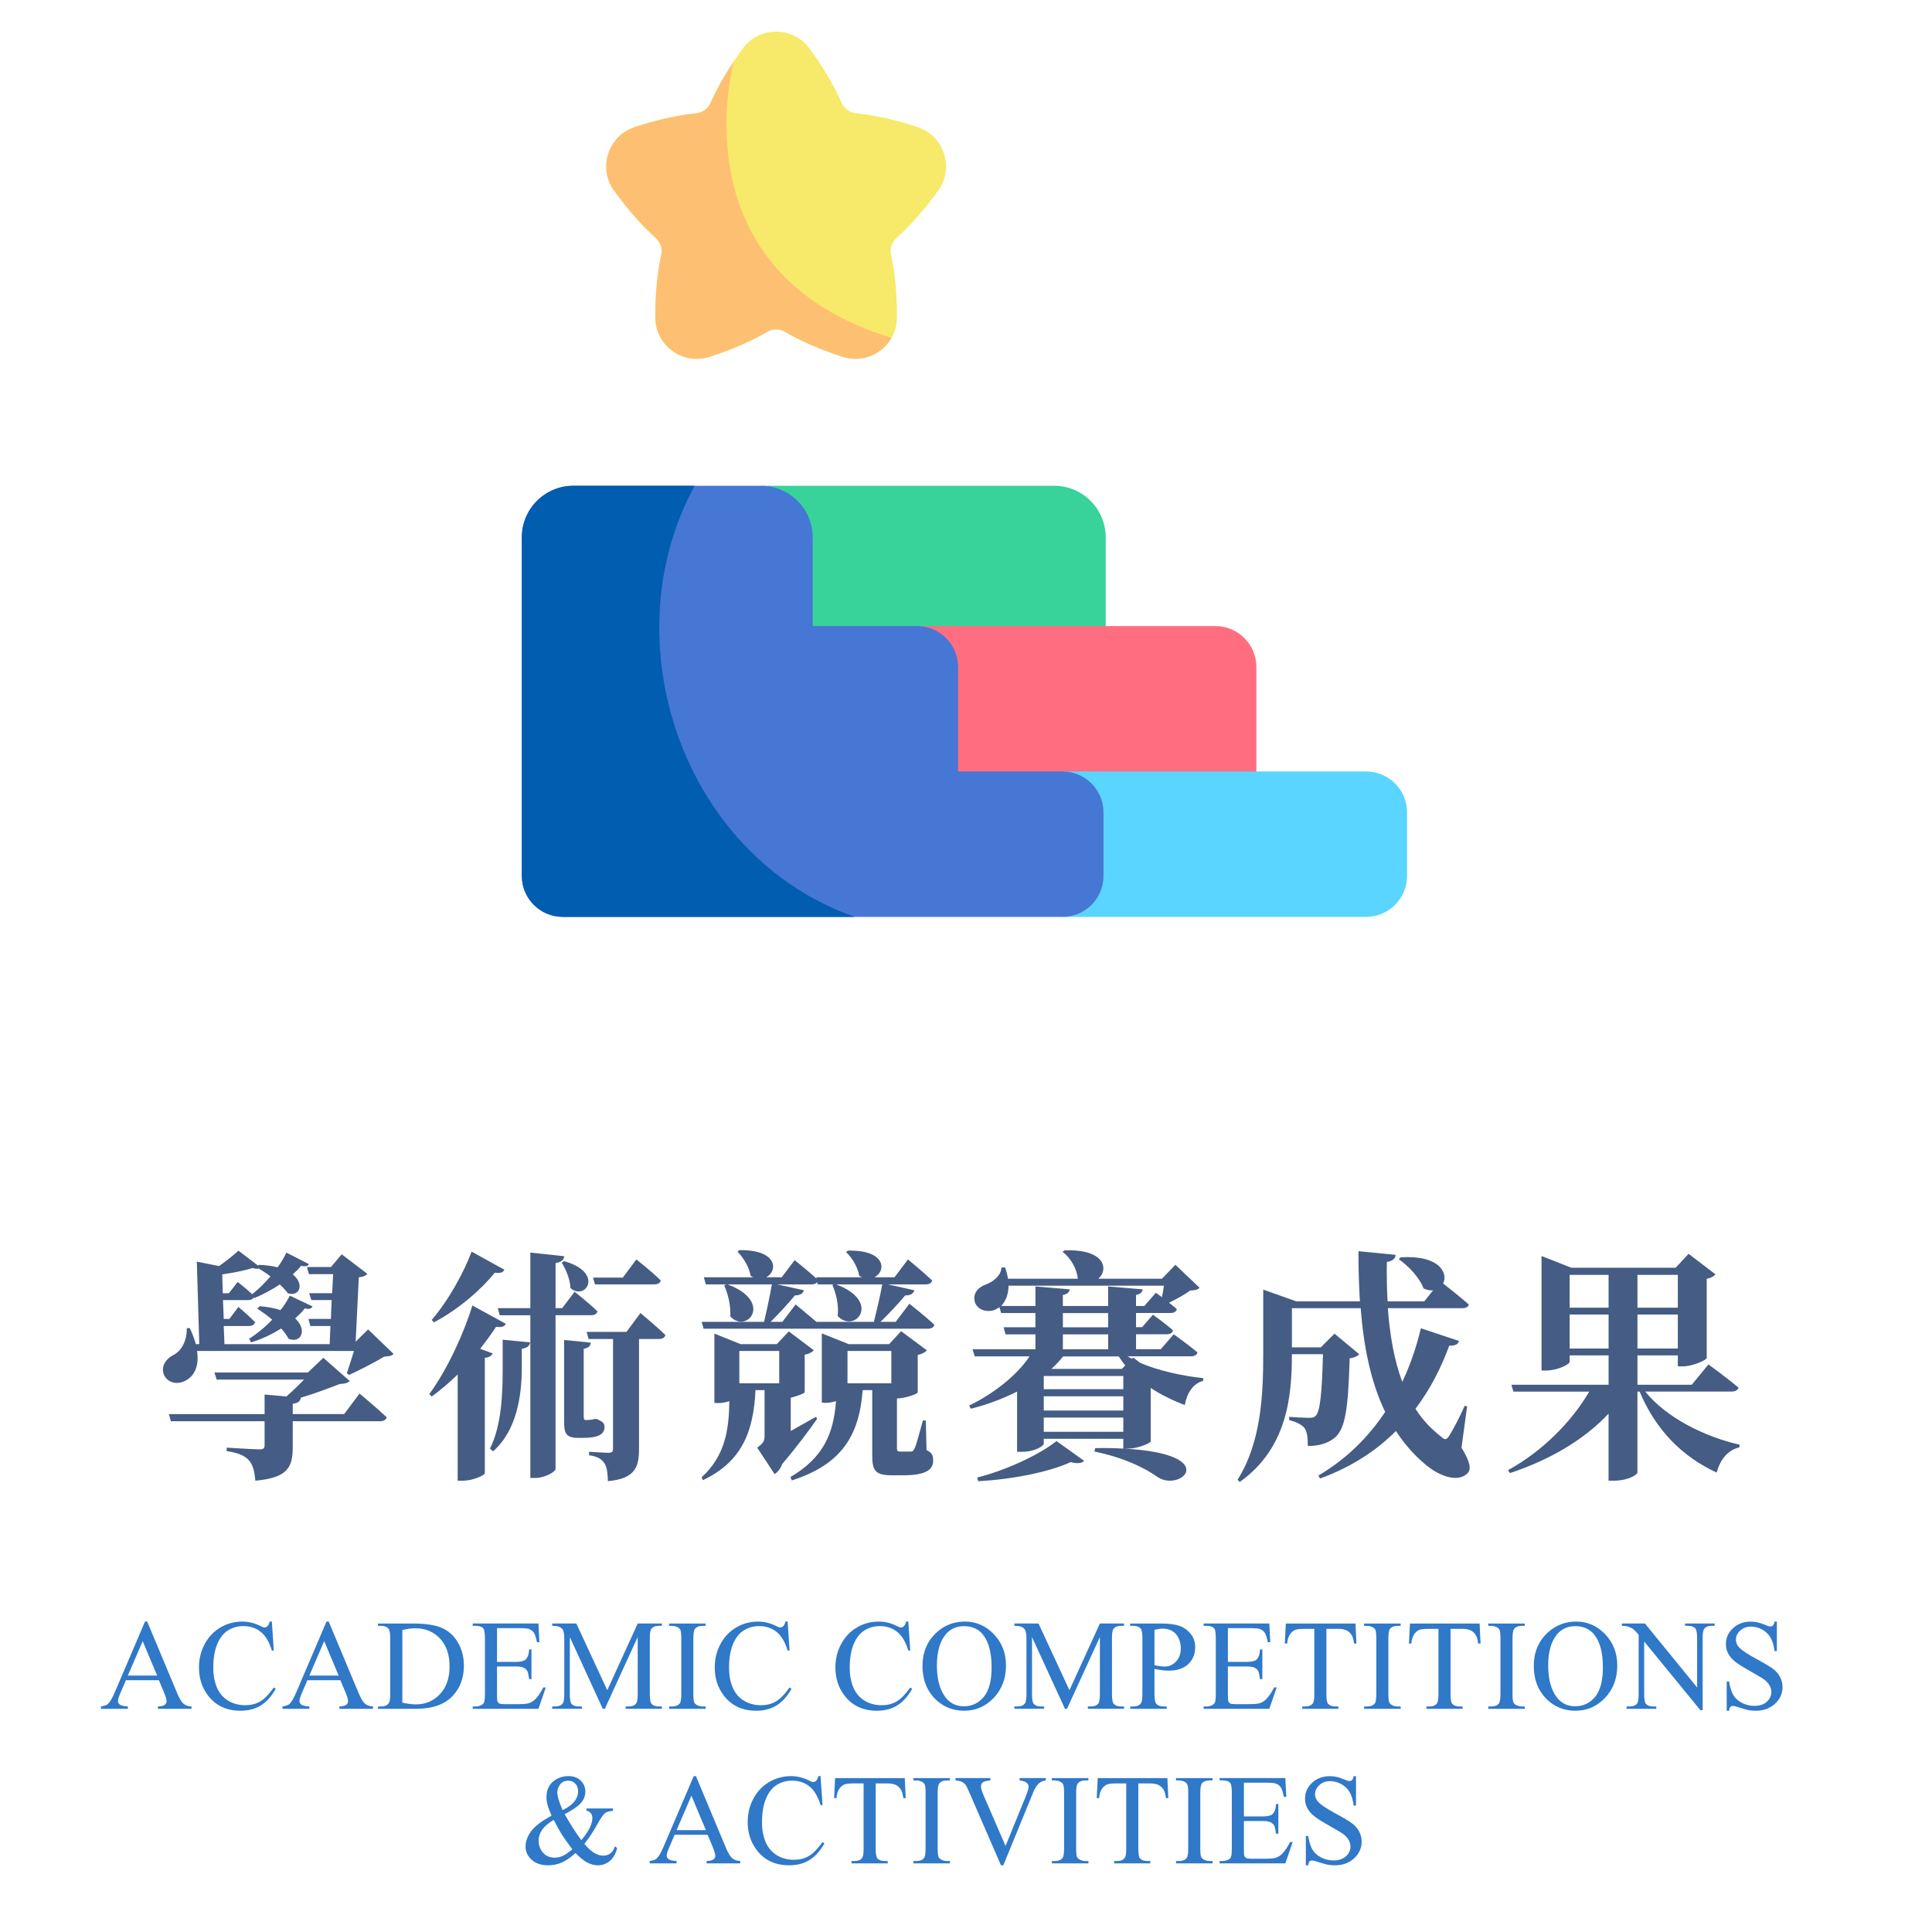<?xml version="1.0" encoding="UTF-8"?>
<svg id="_圖層_1" data-name="圖層 1" xmlns="http://www.w3.org/2000/svg" viewBox="0 0 900 900">
  <defs>
    <style>
      .cls-1 {
        fill: #f7e969;
      }

      .cls-1, .cls-2, .cls-3, .cls-4, .cls-5, .cls-6, .cls-7, .cls-8, .cls-9 {
        stroke-width: 0px;
      }

      .cls-2 {
        fill: #4677d4;
      }

      .cls-3 {
        fill: #38d39a;
      }

      .cls-4 {
        fill: #59d5ff;
      }

      .cls-5 {
        fill: #455c84;
      }

      .cls-6 {
        fill: #3078c8;
      }

      .cls-7 {
        fill: #ff6e80;
      }

      .cls-8 {
        fill: #fdc072;
      }

      .cls-9 {
        fill: #005daf;
      }
    </style>
  </defs>
  <g>
    <path class="cls-3" d="m515.06,294.03h-158.03l-2.47-67.74h136.49c13.26,0,24.02,10.75,24.02,24.02v43.73Z"/>
    <path class="cls-7" d="m585.26,361.87h-158.03v-70.23h138.95c10.54,0,19.09,8.55,19.09,19.09v51.14h0Z"/>
    <path class="cls-4" d="m636.37,427.12h-141.4v-67.74h141.4c10.54,0,19.09,8.55,19.09,19.09v29.57c0,10.54-8.55,19.09-19.09,19.09Z"/>
    <path class="cls-2" d="m494.96,359.38h-48.65v-48.65c0-10.54-8.55-19.09-19.09-19.09h-48.65v-41.33c0-13.26-10.75-24.02-24.02-24.02h-87.45c-13.26,0-24.02,10.75-24.02,24.02v157.72c0,10.54,8.55,19.09,19.09,19.09h232.79c10.54,0,19.09-8.55,19.09-19.09v-29.57c0-10.54-8.55-19.09-19.09-19.09h0Z"/>
    <path class="cls-9" d="m323.6,226.29h-56.49c-13.26,0-24.02,10.75-24.02,24.02v157.72c0,10.54,8.55,19.09,19.09,19.09h135.92c-80.89-28.59-113.64-129.36-74.49-200.83h0Z"/>
    <g>
      <path class="cls-1" d="m324.31,52.78c-9.19.9-19.55,3.41-28.69,6.43-12.31,4.07-17.17,19.02-9.6,29.55,5.61,7.8,12.5,15.9,19.39,22.03,2.23,1.98,3.26,5,2.62,7.91-1.99,9.03-2.81,19.67-2.76,29.3.06,12.97,12.79,22.21,25.14,18.26,9.18-2.93,19.05-7,27.02-11.68,2.55-1.5,5.7-1.5,8.25,0,7.97,4.68,17.84,8.75,27.02,11.68,12.35,3.95,25.07-5.3,25.14-18.26.05-9.64-.77-20.28-2.76-29.3-.64-2.91.39-5.93,2.62-7.91,6.89-6.13,13.78-14.23,19.39-22.03,7.57-10.53,2.71-25.48-9.6-29.55-9.14-3.02-19.49-5.53-28.69-6.43-2.95-.29-5.54-2.17-6.73-4.89-3.7-8.46-9.28-17.54-14.98-25.3-7.67-10.45-23.4-10.45-31.07,0-5.69,7.76-11.28,16.83-14.98,25.3-1.19,2.72-3.78,4.6-6.73,4.89Z"/>
      <path class="cls-8" d="m415.35,157.36c-84.61-25.69-80.49-98.79-73.65-128.58-4.11,6.18-7.9,12.81-10.65,19.11-1.19,2.72-3.78,4.6-6.73,4.89-9.19.9-19.55,3.41-28.69,6.43-12.31,4.07-17.17,19.02-9.6,29.55,5.61,7.8,12.5,15.9,19.39,22.03,2.23,1.98,3.26,5,2.62,7.91-1.99,9.03-2.81,19.67-2.76,29.3.06,12.97,12.79,22.21,25.14,18.26,9.18-2.93,19.05-7,27.02-11.68,2.55-1.5,5.7-1.5,8.25,0,7.97,4.68,17.84,8.75,27.02,11.68,9.07,2.9,18.33-1.32,22.64-8.9h0Z"/>
    </g>
  </g>
  <g>
    <g>
      <path class="cls-5" d="m91.79,629.34c1.03,6.61-.91,11.86-6.04,14.14-8.66,3.65-14.48-7.3-4.9-12.31,3.19-1.6,6.27-5.93,6.16-12.43l1.37-.11c1.25,2.62,2.17,5.13,2.85,7.52h1.6l-1.14-38.42,10.37,2.05c3.53-2.51,7.07-5.36,9.01-7.18l9.12,6.95.34-.34c3.42.11,6.38.57,8.78,1.14,1.71-2.28,3.08-4.67,4.1-6.84l10.49,5.36c-.46,1.03-1.6,1.25-3.65.8-1.03,1.37-2.39,2.62-3.88,3.99,5.7,4.56,3.08,10.6-2.28,8.78-.91-1.25-2.28-2.74-3.76-4.1-3.76,2.51-7.98,4.79-11.97,6.38l-.23-.34c-.34.91-1.37,1.25-2.62,1.25h-11.63l.34,8.78h2.62l4.22-5.59s4.79,3.99,7.75,7.07c-.34,1.25-1.37,1.82-2.85,1.82h-11.74l.34,8.44h49.02l.34-8.44h-9.35l-.91-3.31h10.49l.34-8.78h-9.46l-1.03-3.19h10.72l.46-8.89h-11.29l-.91-3.31h11.17l5.02-5.93,11.97,9.12c-.91.91-1.82,1.37-3.99,1.6l-1.48,29.98,5.81-5.7,11.86,11.4c-.91.91-2.05,1.14-4.33,1.25-4.33,2.62-11.63,6.38-16.42,8.55l-1.03-.8c.91-2.62,2.28-6.95,3.31-10.37h-73.07Zm75.7,19.84s7.98,6.61,12.65,11.06c-.34,1.25-1.48,1.82-3.19,1.82h-40.58v11.86c0,9.35-2.05,14.48-17.44,15.85-.34-4.22-1.03-7.18-2.85-9.35-1.82-2.05-4.45-3.53-10.49-4.45v-1.6s12.88.8,15.39.8c1.71,0,2.28-.46,2.28-1.94v-11.17h-43.66l-.91-3.31h44.57v-9.12l10.15.91c2.85-2.51,5.81-5.36,8.21-7.87h-40.7l-1.03-3.31h43.55l7.18-6.84,12.31,10.83c-1.03.91-2.17,1.25-4.67,1.37-5.02,1.94-11.63,4.45-18.13,6.38-.23,1.71-1.37,2.51-3.76,2.85v4.79h23.94l7.18-9.58Zm-56.77-51.98s3.88,2.96,6.73,5.7c2.96-2.28,5.93-5.24,8.55-8.32-1.82-1.37-3.76-2.62-5.47-3.65-.68.23-1.71.11-2.85-.23-3.19,1.03-8.55,2.17-14.14,2.96l.23,8.78h2.85l4.1-5.24Zm34.88,11.4c-.57,1.14-1.82,1.37-3.65.91-1.14,1.6-2.74,3.08-4.45,4.67,5.81,5.24,2.74,11.86-3.08,9.46-.8-1.48-1.94-3.19-3.42-4.79-4.33,2.74-9.23,5.02-14.02,6.5l-.91-1.71c3.76-2.39,7.52-5.47,10.72-8.89-2.28-1.94-4.79-3.76-6.95-5.13l1.14-1.14c3.88.34,7.07.91,9.69,1.82,1.82-2.17,3.19-4.56,4.33-6.73l10.6,5.02Z"/>
      <path class="cls-5" d="m229.5,630.48c-.46,1.03-1.48,1.82-3.65,2.05v53.81c-.23.91-5.47,3.42-10.26,3.42h-2.39v-49.47c-3.76,3.65-7.87,7.18-12.08,10.26l-1.14-1.14c8.78-11.86,16.64-29.75,20.06-41.27l15.62,8.55c-.68,1.14-1.71,1.82-4.56,1.37-2.05,3.08-4.56,6.61-7.41,10.26l5.81,2.17Zm5.47-38.99c-.57,1.14-1.71,1.82-4.45,1.37-6.27,7.75-16.87,17.1-28.39,23.14l-1.03-1.14c7.75-8.89,15.28-22.69,18.58-31.81l15.28,8.44Zm-.8,32.6l12.77,1.25c-.23,1.48-1.14,2.62-3.88,2.96v10.03c-.11,11.4-2.17,27.93-13.34,37.73l-1.48-1.25c5.36-10.49,5.93-25.65,5.93-36.71v-14.02Zm24.62-11.4v71.59c0,1.37-5.13,4.22-9.46,4.22h-2.28v-75.81h-14.25l-.91-3.31h15.16v-25.88l15.85,1.71c-.34,1.6-1.25,2.74-4.1,3.19v20.98h3.08l5.81-7.64s6.61,5.24,10.6,9.12c-.23,1.25-1.37,1.82-2.96,1.82h-16.53Zm3.99-25.19c18.81,5.24,10.03,18.7,2.96,12.54-.11-3.99-2.17-8.89-4.1-11.86l1.14-.68Zm15.73,73.76c2.28,1.03,3.08,1.71,3.08,3.53,0,3.42-3.08,5.02-9.8,5.02h-2.39c-5.93,0-6.61-2.28-6.61-7.64v-37.96l12.43,1.25c-.11,1.48-1.14,2.51-3.31,2.85v31.58c0,1.14.23,1.6.8,1.6h.91c.23,0,1.03,0,1.37-.11.57,0,1.37-.23,1.94-.34h1.03l.57.23Zm19.84-49.59s7.3,6.04,11.63,10.26c-.34,1.25-1.48,1.82-2.96,1.82h-9.35v51.41c0,8.09-1.71,13.68-14.48,14.82-.11-3.65-.46-6.61-1.6-8.32-1.14-1.71-2.96-3.19-7.18-3.76v-1.6s7.3.46,9.12.46c1.71,0,2.05-.68,2.05-1.94v-51.07h-11.4l-.91-3.31h18.58l6.5-8.78Zm-21.2-13.34l-.91-3.19h13.91l6.27-8.44s7.3,5.7,11.4,9.8c-.34,1.25-1.48,1.82-3.08,1.82h-27.59Z"/>
      <path class="cls-5" d="m423.64,607.34s7.41,5.81,11.63,9.8c-.34,1.25-1.48,1.82-2.96,1.82h-104.54l-.91-3.19h29.07c1.25-5.24,2.74-12.31,3.65-17.44h-20.63c21.43,7.98,9.12,23.26,1.25,14.93.34-5.02-1.14-10.72-2.85-14.48l1.03-.46h-9.58l-.91-3.31h23.03c-.46-.23-.8-.46-1.25-.68-.68-4.22-3.65-8.89-6.16-11.29l.91-.68c18.13-.23,17.9,9.8,12.54,12.65h7.18l6.04-7.98s6.04,4.79,10.26,8.66l-.23-.68h21.32c-.46-.23-.8-.46-1.25-.68-.68-4.1-3.53-8.66-6.16-11.06l.91-.68c18.01-.34,17.78,9.69,12.31,12.43h9.35l6.27-8.32s7.07,5.81,11.29,9.8c-.34,1.25-1.48,1.82-3.08,1.82h-17.56l12.31,2.74c-.34,1.48-1.82,2.51-4.22,2.39-2.96,3.53-7.41,8.32-11.51,12.31h7.07l6.38-8.44Zm-42.98,53.58c-2.85,4.1-8.89,12.43-16.3,21.09-.8,2.28-2.17,3.88-3.53,4.67l-8.09-12.31c2.96-2.17,3.42-3.19,3.42-5.36v-21.43h-4.22c-.91,19.61-6.5,33.4-24.51,41.95l-.57-1.37c10.6-9.69,12.77-21.43,12.88-35.45-1.6.57-3.53.91-5.47.91l-1.48-.11v-32.26l12.2,4.9h16.87l5.59-5.93,11.63,8.78c-.57.8-2.17,1.71-4.22,2.05v17.56c-.11.46-3.31,1.71-6.5,2.51v15.5c3.76-2.05,7.75-4.45,11.74-6.61l.57.91Zm-36.25-31.58v15.05h18.58v-15.05h-18.58Zm26.22-21.66s5.47,4.45,9.69,8.09h26.79c1.25-5.24,2.96-12.2,3.88-17.44h-21.43c21.43,8.09,8.55,23.26.68,14.71.57-5.02-.8-10.72-2.51-14.48l.68-.23h-7.52l-.23-1.03c-.57.68-1.48,1.03-2.62,1.03h-15.85l12.31,2.74c-.34,1.37-1.71,2.39-4.22,2.39-2.85,3.53-7.3,8.32-11.29,12.31h5.47l6.16-8.09Zm60.99,67.83c2.74,1.25,3.08,2.74,3.08,4.9,0,4.33-3.53,6.84-14.02,6.84h-5.24c-8.09,0-9.12-2.51-9.12-9.69v-29.98h-4.45c-1.6,21.32-9.92,34.66-33.06,42.07l-.57-1.6c15.28-9.01,20.06-20.06,21.2-35.34-1.48.46-3.19.8-4.9.8l-1.71-.11v-32.26l12.54,5.02h18.81l5.59-6.04,11.97,8.89c-.57.8-2.05,1.71-4.22,2.17v17.44c-.11.8-5.81,2.74-9.69,2.85v23.14c0,1.25.23,1.6,1.71,1.6h4.67c.8,0,1.25-.23,1.71-1.25.91-1.6,2.39-7.41,3.99-13.22h1.37l.34,13.79Zm-36.82-46.17v15.05h20.41v-15.05h-20.41Z"/>
      <path class="cls-5" d="m531.03,634.82c8.66,3.76,19.95,6.16,29.53,7.18l-.11,1.25c-4.56,1.25-7.41,5.36-8.55,11.29-5.59-2.17-11.06-4.79-15.85-7.98v24.85c0,.91-6.27,3.42-10.49,3.42h-1.94c45.6,2.39,26.56,20.52,15.62,13.22-5.59-3.99-15.39-9.01-29.41-11.86l.34-1.6c4.79-.11,9.23,0,13.11.23v-4.56h-37.05v2.28c0,.91-3.88,3.76-10.15,3.76h-2.28v-28.04c-6.84,3.42-14.25,6.16-21.55,7.98l-.8-1.48c11.4-5.47,22.34-14.14,28.16-22.91h-25.54l-1.03-3.31h29.3v-6.95h-13.91l-.91-3.31h14.82v-6.61h-15.96l-.8-2.74c-.68.46-1.37.91-2.17,1.25-3.53,1.37-8.32.11-9.35-3.88-.91-3.88,1.6-6.61,5.02-7.87,3.42-1.14,7.41-4.33,7.41-7.98h1.71c.68,1.82,1.14,3.65,1.37,5.24h32.49c-.34-4.67-3.42-9.8-7.07-12.54l.91-.68c19.27-.68,20.52,9.12,15.73,13.22h29.64l6.27-6.5,11.29,10.72c-.91.91-2.05,1.14-4.33,1.25-2.51,1.82-6.38,3.99-9.92,5.7,1.25.91,2.51,2.05,3.65,2.96-.34,1.25-1.37,1.82-2.96,1.82h-16.07v6.61h2.85l5.02-5.81s5.81,4.1,9.35,7.3c-.23,1.25-1.37,1.82-2.96,1.82h-14.25v6.95h11.51l6.04-6.95s6.73,4.79,11.06,8.44c-.23,1.25-1.48,1.82-3.08,1.82h-29.41c.57.34,1.25.8,1.94,1.14l.57-.57,3.19,2.39Zm-75.81,53.47c14.02-3.53,29.41-10.94,36.94-16.99l12.88,9.23c-.91,1.03-3.08,1.48-6.27.57-10.15,4.67-27.36,8.09-43.09,8.89l-.46-1.71Zm27.13-79.91v-9.12l15.96,1.37c-.23,1.25-.91,2.17-3.19,2.62v5.13h21.09v-9.12l16.07,1.37c-.11,1.25-.91,2.17-3.08,2.62v5.13h3.88l5.36-6.16,2.85,2.05c.34-1.71.68-3.65.91-5.36h-72.39c0,4.22-1.48,7.41-3.42,9.46h15.96Zm40.93,38.76v-6.16h-37.05v6.16h37.05Zm-37.05,9.92h37.05v-6.61h-37.05v6.61Zm37.05,9.92v-6.61h-37.05v6.61h37.05Zm-28.04-35.11c-1.6,2.05-3.42,3.99-5.47,5.81h32.83l1.6-1.6c-1.14-1.37-2.05-2.74-3.08-4.22h-25.88Zm-.11-13.57h21.09v-6.61h-21.09v6.61Zm0,10.26h21.09v-6.95h-21.09v6.95Z"/>
      <path class="cls-5" d="m680.82,674.37c4.1,6.73,4.67,10.15,2.74,11.97-5.13,5.02-14.71.23-20.06-4.56-5.24-4.45-9.58-9.58-13.22-15.16-9.12,9.12-20.63,16.76-35.34,22.12l-.8-1.37c13.22-7.75,23.48-18.13,31.12-29.64-6.73-14.02-10.03-30.44-11.4-48.33h-32.03v18.24h13.45l6.38-6.38,11.51,9.58c-.8.91-2.17,1.6-4.45,1.94-.68,24.4-2.17,33.17-7.18,37.16-3.08,2.39-6.95,3.65-12.31,3.65,0-3.65-.23-6.61-1.6-8.44-1.37-1.6-3.76-2.74-7.07-3.65v-1.48c2.62.23,7.3.46,9.23.46,1.6,0,2.39-.23,3.08-.91,2.05-1.82,2.96-10.37,3.42-28.73h-14.48c0,18.24-1.6,43.43-24.28,59.51l-1.03-1.03c10.94-17.33,11.97-39.33,11.97-58.59v-29.98l15.39,5.47h29.64c-.46-7.64-.68-15.39-.68-23.37l17.33,1.71c-.11,1.48-1.14,2.85-4.1,3.31-.11,6.16,0,12.31.34,18.35h17.1l4.1-5.13c-1.37.11-2.85-.11-4.45-.91-1.82-5.02-7.18-10.6-11.51-13.57l.8-.91c18.24-1.14,22.23,7.41,19.84,12.2,2.51,1.94,8.21,6.5,11.97,9.8-.23,1.14-1.48,1.71-3.19,1.71h-34.54c.91,12.2,2.85,24.05,6.73,34.31,3.88-8.21,6.73-16.76,8.66-24.97l17.78,5.93c-.46,1.37-1.48,2.28-4.56,2.17-3.65,9.92-8.66,20.06-15.73,29.41,3.19,5.02,7.18,9.35,11.97,13,1.71,1.6,2.51,1.6,3.76-.46,1.82-2.85,5.02-9.01,7.18-13.91l1.14.23-2.62,19.27Z"/>
      <path class="cls-5" d="m766.44,648.27c9.8,12.2,27.82,21.09,44,24.74l-.23,1.25c-5.02,1.14-8.89,5.36-10.49,11.74-16.3-7.52-28.5-20.06-35.91-37.73h-1.03v37.73c-.11.91-4.1,3.76-11.06,3.76h-2.39v-31.24c-11.17,11.97-27.02,21.43-45.94,27.7l-.91-1.37c16.3-8.89,29.87-22.91,37.85-36.59h-35.34l-.91-3.19h45.26v-13.68h-18.13v2.96c0,1.25-5.7,4.1-11.17,4.1h-1.94v-53.35l13.91,5.47h48.56l6.04-6.5,12.54,9.58c-.68.8-2.05,1.71-4.1,2.05v36.93c-.11.91-6.5,3.88-11.17,3.88h-2.28v-5.13h-18.81v13.68h25.31l7.75-9.46s8.66,6.27,14.02,10.83c-.34,1.25-1.71,1.82-3.31,1.82h-40.13Zm-35.23-54.38v15.28h18.13v-15.28h-18.13Zm18.13,34.31v-15.85h-18.13v15.85h18.13Zm13.45-34.31v15.28h18.81v-15.28h-18.81Zm18.81,34.31v-15.85h-18.81v15.85h18.81Z"/>
    </g>
    <g>
      <path class="cls-6" d="m74.03,782.72h-15.38l-2.7,6.27c-.66,1.54-1,2.7-1,3.46,0,.61.29,1.14.86,1.6.58.46,1.82.76,3.74.89v1.08h-12.51v-1.08c1.66-.29,2.73-.67,3.22-1.14,1-.94,2.1-2.84,3.31-5.71l13.97-32.7h1.03l13.83,33.05c1.11,2.66,2.12,4.38,3.03,5.17s2.17,1.24,3.79,1.33v1.08h-15.67v-1.08c1.58-.08,2.65-.34,3.21-.79s.83-1,.83-1.64c0-.86-.39-2.22-1.17-4.07l-2.4-5.71Zm-.82-2.17l-6.74-16.05-6.91,16.05h13.65Z"/>
      <path class="cls-6" d="m126.64,755.39l.91,13.51h-.91c-1.21-4.04-2.94-6.95-5.19-8.73-2.25-1.78-4.94-2.67-8.09-2.67-2.64,0-5.02.67-7.15,2.01-2.13,1.34-3.8,3.47-5.02,6.4-1.22,2.93-1.83,6.57-1.83,10.93,0,3.59.58,6.71,1.73,9.35,1.15,2.64,2.89,4.66,5.2,6.06s4.96,2.11,7.92,2.11c2.58,0,4.85-.55,6.83-1.66,1.97-1.1,4.14-3.29,6.5-6.58l.91.59c-1.99,3.54-4.32,6.12-6.97,7.76-2.66,1.64-5.81,2.46-9.46,2.46-6.58,0-11.68-2.44-15.29-7.32-2.7-3.63-4.04-7.91-4.04-12.83,0-3.96.89-7.61,2.67-10.93,1.78-3.32,4.22-5.89,7.34-7.72,3.11-1.83,6.52-2.74,10.21-2.74,2.87,0,5.7.7,8.5,2.11.82.43,1.41.64,1.76.64.53,0,.99-.19,1.38-.56.51-.53.87-1.26,1.08-2.2h1.03Z"/>
      <path class="cls-6" d="m158.58,782.72h-15.38l-2.7,6.27c-.66,1.54-1,2.7-1,3.46,0,.61.29,1.14.86,1.6.58.46,1.82.76,3.74.89v1.08h-12.51v-1.08c1.66-.29,2.73-.67,3.22-1.14,1-.94,2.1-2.84,3.31-5.71l13.97-32.7h1.03l13.83,33.05c1.11,2.66,2.12,4.38,3.03,5.17s2.17,1.24,3.79,1.33v1.08h-15.67v-1.08c1.58-.08,2.65-.34,3.21-.79s.83-1,.83-1.64c0-.86-.39-2.22-1.17-4.07l-2.4-5.71Zm-.82-2.17l-6.74-16.05-6.91,16.05h13.65Z"/>
      <path class="cls-6" d="m176.09,796.02v-1.08h1.49c1.68,0,2.87-.54,3.57-1.61.43-.64.64-2.09.64-4.34v-25.66c0-2.48-.27-4.03-.82-4.66-.76-.86-1.89-1.29-3.4-1.29h-1.49v-1.08h16.17c5.94,0,10.45.67,13.55,2.02,3.1,1.35,5.59,3.59,7.47,6.74,1.88,3.14,2.83,6.78,2.83,10.9,0,5.53-1.68,10.15-5.04,13.86-3.77,4.14-9.51,6.21-17.23,6.21h-17.75Zm11.34-2.87c2.48.55,4.56.82,6.24.82,4.53,0,8.29-1.59,11.28-4.78s4.48-7.5,4.48-12.95-1.49-9.81-4.48-12.98-6.83-4.75-11.51-4.75c-1.76,0-3.76.28-6.01.85v33.78Z"/>
      <path class="cls-6" d="m231.53,758.47v15.7h8.73c2.27,0,3.78-.34,4.54-1.03,1.02-.9,1.58-2.48,1.7-4.75h1.08v13.83h-1.08c-.27-1.93-.55-3.17-.82-3.72-.35-.68-.93-1.22-1.73-1.61-.8-.39-2.03-.59-3.69-.59h-8.73v13.1c0,1.76.08,2.83.23,3.21.16.38.43.68.82.91.39.22,1.13.34,2.23.34h6.74c2.25,0,3.88-.16,4.89-.47,1.02-.31,1.99-.93,2.93-1.85,1.21-1.21,2.45-3.04,3.72-5.48h1.17l-3.43,9.96h-30.62v-1.08h1.41c.94,0,1.83-.22,2.67-.67.62-.31,1.05-.78,1.27-1.41.22-.62.34-1.9.34-3.84v-25.81c0-2.52-.25-4.07-.76-4.66-.7-.78-1.88-1.17-3.52-1.17h-1.41v-1.08h30.62l.44,8.7h-1.14c-.41-2.09-.86-3.53-1.36-4.31s-1.24-1.38-2.21-1.79c-.78-.29-2.16-.44-4.13-.44h-10.9Z"/>
      <path class="cls-6" d="m280.79,796.02l-15.35-33.43v26.54c0,2.44.26,3.96.79,4.57.72.82,1.86,1.23,3.43,1.23h1.41v1.08h-13.83v-1.08h1.41c1.68,0,2.87-.51,3.57-1.52.43-.62.64-2.05.64-4.28v-25.96c0-1.76-.2-3.03-.59-3.81-.27-.57-.78-1.04-1.51-1.42s-1.91-.57-3.53-.57v-1.08h11.25l14.41,31.08,14.18-31.08h11.25v1.08h-1.38c-1.7,0-2.9.51-3.6,1.52-.43.62-.64,2.05-.64,4.28v25.96c0,2.44.27,3.96.82,4.57.72.82,1.86,1.23,3.43,1.23h1.38v1.08h-16.88v-1.08h1.41c1.7,0,2.89-.51,3.57-1.52.43-.62.64-2.05.64-4.28v-26.54l-15.32,33.43h-.97Z"/>
      <path class="cls-6" d="m328.71,794.94v1.08h-17.02v-1.08h1.41c1.64,0,2.83-.48,3.57-1.44.47-.62.7-2.13.7-4.51v-25.66c0-2.01-.13-3.34-.38-3.98-.2-.49-.6-.91-1.2-1.26-.86-.47-1.76-.7-2.7-.7h-1.41v-1.08h17.02v1.08h-1.44c-1.62,0-2.8.48-3.54,1.44-.49.62-.73,2.13-.73,4.51v25.66c0,2.01.13,3.34.38,3.98.2.49.61.91,1.23,1.26.84.47,1.73.7,2.67.7h1.44Z"/>
      <path class="cls-6" d="m366.9,755.39l.91,13.51h-.91c-1.21-4.04-2.94-6.95-5.19-8.73-2.25-1.78-4.94-2.67-8.09-2.67-2.64,0-5.02.67-7.15,2.01-2.13,1.34-3.8,3.47-5.02,6.4-1.22,2.93-1.83,6.57-1.83,10.93,0,3.59.58,6.71,1.73,9.35,1.15,2.64,2.89,4.66,5.2,6.06s4.96,2.11,7.92,2.11c2.58,0,4.85-.55,6.83-1.66,1.97-1.1,4.14-3.29,6.5-6.58l.91.59c-1.99,3.54-4.32,6.12-6.97,7.76-2.66,1.64-5.81,2.46-9.46,2.46-6.58,0-11.68-2.44-15.29-7.32-2.7-3.63-4.04-7.91-4.04-12.83,0-3.96.89-7.61,2.67-10.93,1.78-3.32,4.22-5.89,7.34-7.72,3.11-1.83,6.52-2.74,10.21-2.74,2.87,0,5.7.7,8.5,2.11.82.43,1.41.64,1.76.64.53,0,.99-.19,1.38-.56.51-.53.87-1.26,1.08-2.2h1.03Z"/>
      <path class="cls-6" d="m423.12,755.39l.91,13.51h-.91c-1.21-4.04-2.94-6.95-5.19-8.73-2.25-1.78-4.94-2.67-8.09-2.67-2.64,0-5.02.67-7.15,2.01-2.13,1.34-3.8,3.47-5.02,6.4-1.22,2.93-1.83,6.57-1.83,10.93,0,3.59.58,6.71,1.73,9.35,1.15,2.64,2.89,4.66,5.2,6.06s4.96,2.11,7.92,2.11c2.58,0,4.85-.55,6.83-1.66,1.97-1.1,4.14-3.29,6.5-6.58l.91.59c-1.99,3.54-4.32,6.12-6.97,7.76-2.66,1.64-5.81,2.46-9.46,2.46-6.58,0-11.68-2.44-15.29-7.32-2.7-3.63-4.04-7.91-4.04-12.83,0-3.96.89-7.61,2.67-10.93,1.78-3.32,4.22-5.89,7.34-7.72,3.11-1.83,6.52-2.74,10.21-2.74,2.87,0,5.7.7,8.5,2.11.82.43,1.41.64,1.76.64.53,0,.99-.19,1.38-.56.51-.53.87-1.26,1.08-2.2h1.03Z"/>
      <path class="cls-6" d="m449.56,755.39c5.16,0,9.62,1.96,13.4,5.87s5.67,8.8,5.67,14.66-1.9,11.04-5.71,15.03-8.42,5.98-13.83,5.98-10.06-1.94-13.78-5.83-5.58-8.92-5.58-15.09,2.15-11.46,6.45-15.44c3.73-3.46,8.19-5.19,13.39-5.19Zm-.56,2.14c-3.55,0-6.41,1.32-8.55,3.96-2.68,3.28-4.01,8.09-4.01,14.41s1.39,11.47,4.16,14.97c2.13,2.66,4.94,3.98,8.44,3.98,3.73,0,6.81-1.46,9.24-4.37s3.65-7.5,3.65-13.77c0-6.8-1.34-11.87-4.01-15.21-2.15-2.66-5.12-3.98-8.91-3.98Z"/>
      <path class="cls-6" d="m496.09,796.02l-15.35-33.43v26.54c0,2.44.26,3.96.79,4.57.72.82,1.86,1.23,3.43,1.23h1.41v1.08h-13.83v-1.08h1.41c1.68,0,2.87-.51,3.57-1.52.43-.62.64-2.05.64-4.28v-25.96c0-1.76-.2-3.03-.59-3.81-.27-.57-.78-1.04-1.51-1.42s-1.91-.57-3.53-.57v-1.08h11.25l14.41,31.08,14.18-31.08h11.25v1.08h-1.38c-1.7,0-2.9.51-3.6,1.52-.43.62-.64,2.05-.64,4.28v25.96c0,2.44.27,3.96.82,4.57.72.82,1.86,1.23,3.43,1.23h1.38v1.08h-16.88v-1.08h1.41c1.7,0,2.89-.51,3.57-1.52.43-.62.64-2.05.64-4.28v-26.54l-15.32,33.43h-.97Z"/>
      <path class="cls-6" d="m537.8,777.42v11.57c0,2.5.27,4.05.82,4.66.74.86,1.86,1.29,3.37,1.29h1.52v1.08h-17.02v-1.08h1.49c1.68,0,2.88-.55,3.6-1.64.39-.61.59-2.04.59-4.31v-25.66c0-2.5-.26-4.05-.79-4.66-.76-.86-1.89-1.29-3.4-1.29h-1.49v-1.08h14.56c3.55,0,6.36.37,8.41,1.1s3.78,1.97,5.19,3.71,2.11,3.8,2.11,6.18c0,3.24-1.07,5.88-3.21,7.91s-5.16,3.05-9.07,3.05c-.96,0-1.99-.07-3.11-.21s-2.3-.34-3.57-.62Zm0-1.67c1.03.2,1.95.34,2.75.44.8.1,1.48.15,2.05.15,2.03,0,3.78-.79,5.26-2.36,1.47-1.57,2.21-3.61,2.21-6.11,0-1.72-.35-3.32-1.05-4.79s-1.7-2.58-2.99-3.31-2.75-1.1-4.39-1.1c-1,0-2.28.19-3.84.56v16.52Z"/>
      <path class="cls-6" d="m572,758.47v15.7h8.73c2.27,0,3.78-.34,4.54-1.03,1.02-.9,1.58-2.48,1.7-4.75h1.08v13.83h-1.08c-.27-1.93-.55-3.17-.82-3.72-.35-.68-.93-1.22-1.73-1.61-.8-.39-2.03-.59-3.69-.59h-8.73v13.1c0,1.76.08,2.83.23,3.21.16.38.43.68.82.91.39.22,1.13.34,2.23.34h6.74c2.25,0,3.88-.16,4.89-.47,1.02-.31,1.99-.93,2.93-1.85,1.21-1.21,2.45-3.04,3.72-5.48h1.17l-3.43,9.96h-30.62v-1.08h1.41c.94,0,1.83-.22,2.67-.67.62-.31,1.05-.78,1.27-1.41.22-.62.34-1.9.34-3.84v-25.81c0-2.52-.25-4.07-.76-4.66-.7-.78-1.88-1.17-3.52-1.17h-1.41v-1.08h30.62l.44,8.7h-1.14c-.41-2.09-.86-3.53-1.36-4.31s-1.24-1.38-2.21-1.79c-.78-.29-2.16-.44-4.13-.44h-10.9Z"/>
      <path class="cls-6" d="m631.43,756.3l.44,9.32h-1.11c-.22-1.64-.51-2.81-.88-3.52-.61-1.13-1.41-1.97-2.42-2.51-1.01-.54-2.33-.8-3.97-.8h-5.6v30.35c0,2.44.26,3.96.79,4.57.74.82,1.88,1.23,3.43,1.23h1.38v1.08h-16.85v-1.08h1.41c1.68,0,2.87-.51,3.57-1.52.43-.62.64-2.05.64-4.28v-30.35h-4.78c-1.86,0-3.17.14-3.96.41-1.02.37-1.89,1.08-2.61,2.14-.72,1.05-1.15,2.48-1.29,4.28h-1.11l.47-9.32h32.43Z"/>
      <path class="cls-6" d="m652.48,794.94v1.08h-17.02v-1.08h1.41c1.64,0,2.83-.48,3.57-1.44.47-.62.7-2.13.7-4.51v-25.66c0-2.01-.13-3.34-.38-3.98-.2-.49-.6-.91-1.2-1.26-.86-.47-1.76-.7-2.7-.7h-1.41v-1.08h17.02v1.08h-1.44c-1.62,0-2.8.48-3.54,1.44-.49.62-.73,2.13-.73,4.51v25.66c0,2.01.13,3.34.38,3.98.2.49.61.91,1.23,1.26.84.47,1.73.7,2.67.7h1.44Z"/>
      <path class="cls-6" d="m689.26,756.3l.44,9.32h-1.11c-.22-1.64-.51-2.81-.88-3.52-.61-1.13-1.41-1.97-2.42-2.51-1.01-.54-2.33-.8-3.97-.8h-5.6v30.35c0,2.44.26,3.96.79,4.57.74.82,1.88,1.23,3.43,1.23h1.38v1.08h-16.85v-1.08h1.41c1.68,0,2.87-.51,3.57-1.52.43-.62.64-2.05.64-4.28v-30.35h-4.78c-1.86,0-3.17.14-3.96.41-1.02.37-1.89,1.08-2.61,2.14-.72,1.05-1.15,2.48-1.29,4.28h-1.11l.47-9.32h32.43Z"/>
      <path class="cls-6" d="m710.31,794.94v1.08h-17.02v-1.08h1.41c1.64,0,2.83-.48,3.57-1.44.47-.62.7-2.13.7-4.51v-25.66c0-2.01-.13-3.34-.38-3.98-.2-.49-.6-.91-1.2-1.26-.86-.47-1.76-.7-2.7-.7h-1.41v-1.08h17.02v1.08h-1.44c-1.62,0-2.8.48-3.54,1.44-.49.62-.73,2.13-.73,4.51v25.66c0,2.01.13,3.34.38,3.98.2.49.61.91,1.23,1.26.84.47,1.73.7,2.67.7h1.44Z"/>
      <path class="cls-6" d="m734.32,755.39c5.16,0,9.62,1.96,13.4,5.87s5.67,8.8,5.67,14.66-1.9,11.04-5.71,15.03-8.42,5.98-13.83,5.98-10.06-1.94-13.78-5.83-5.58-8.92-5.58-15.09,2.15-11.46,6.45-15.44c3.73-3.46,8.19-5.19,13.39-5.19Zm-.56,2.14c-3.55,0-6.41,1.32-8.55,3.96-2.68,3.28-4.01,8.09-4.01,14.41s1.39,11.47,4.16,14.97c2.13,2.66,4.94,3.98,8.44,3.98,3.73,0,6.81-1.46,9.24-4.37s3.65-7.5,3.65-13.77c0-6.8-1.34-11.87-4.01-15.21-2.15-2.66-5.12-3.98-8.91-3.98Z"/>
      <path class="cls-6" d="m755.51,756.3h10.78l24.29,29.79v-22.91c0-2.44-.27-3.96-.82-4.57-.72-.82-1.87-1.23-3.43-1.23h-1.38v-1.08h13.83v1.08h-1.41c-1.68,0-2.87.51-3.57,1.52-.43.62-.64,2.05-.64,4.28v33.49h-1.05l-26.19-31.99v24.46c0,2.44.26,3.96.79,4.57.74.82,1.88,1.23,3.43,1.23h1.41v1.08h-13.83v-1.08h1.38c1.7,0,2.9-.51,3.6-1.52.43-.62.64-2.05.64-4.28v-27.63c-1.15-1.35-2.03-2.24-2.62-2.67-.6-.43-1.47-.83-2.62-1.2-.57-.18-1.43-.26-2.58-.26v-1.08Z"/>
      <path class="cls-6" d="m827.74,755.39v13.74h-1.08c-.35-2.64-.98-4.74-1.89-6.3s-2.2-2.8-3.88-3.72c-1.68-.92-3.42-1.38-5.21-1.38-2.03,0-3.71.62-5.04,1.86-1.33,1.24-1.99,2.65-1.99,4.23,0,1.21.42,2.31,1.26,3.31,1.21,1.46,4.09,3.42,8.64,5.86,3.71,1.99,6.24,3.52,7.6,4.58,1.36,1.06,2.4,2.32,3.13,3.77s1.1,2.96,1.1,4.54c0,3.01-1.17,5.6-3.5,7.78-2.33,2.18-5.34,3.27-9.01,3.27-1.15,0-2.24-.09-3.25-.26-.61-.1-1.86-.46-3.76-1.07s-3.11-.92-3.62-.92-.87.15-1.16.44c-.28.29-.49.9-.63,1.82h-1.08v-13.62h1.08c.51,2.85,1.19,4.98,2.05,6.4.86,1.42,2.17,2.59,3.94,3.53,1.77.94,3.71,1.41,5.82,1.41,2.44,0,4.37-.64,5.79-1.93,1.42-1.29,2.12-2.81,2.12-4.57,0-.98-.27-1.96-.81-2.96-.54-1-1.37-1.92-2.5-2.78-.76-.59-2.84-1.83-6.24-3.74s-5.82-3.42-7.25-4.55-2.52-2.38-3.27-3.75c-.74-1.37-1.11-2.87-1.11-4.51,0-2.85,1.09-5.31,3.28-7.37,2.19-2.06,4.97-3.09,8.35-3.09,2.11,0,4.35.52,6.71,1.55,1.09.49,1.86.73,2.31.73.51,0,.92-.15,1.25-.46s.58-.91.78-1.83h1.08Z"/>
      <path class="cls-6" d="m273.26,842.45h12.3v1.08c-1.7.14-2.95.51-3.76,1.13-.81.62-2.08,2.48-3.79,5.58-1.72,3.11-3.65,6.01-5.8,8.7,1.74,2.03,3.29,3.45,4.66,4.26,1.37.81,2.74,1.22,4.13,1.22s2.49-.37,3.43-1.1,1.6-1.81,1.99-3.24l1.08.79c-.72,2.75-1.89,4.79-3.49,6.09-1.6,1.31-3.47,1.96-5.6,1.96-1.6,0-3.23-.44-4.88-1.3-1.65-.87-3.45-2.34-5.41-4.41-2.42,2.15-4.6,3.64-6.55,4.47-1.94.83-4.02,1.25-6.23,1.25-3.22,0-5.78-.86-7.68-2.58-1.89-1.72-2.84-3.77-2.84-6.15s.85-4.72,2.55-7.08,4.89-4.79,9.58-7.31c-.92-2.03-1.54-3.7-1.88-5-.33-1.3-.5-2.54-.5-3.73,0-3.34,1.23-5.89,3.69-7.65,1.91-1.37,4.09-2.05,6.53-2.05s4.22.69,5.68,2.06,2.2,3.07,2.2,5.08-.71,3.89-2.12,5.45c-1.42,1.56-3.92,3.27-7.51,5.13,2.48,4.41,5.07,8.46,7.76,12.13,3.44-4.1,5.16-7.56,5.16-10.37,0-.9-.29-1.7-.88-2.4-.43-.53-1.05-.84-1.85-.94v-1.08Zm-6.65,19.07c-2.58-3.52-4.37-6.08-5.36-7.71s-2.09-3.63-3.28-6.04c-2.34,1.35-4.11,2.83-5.29,4.45-1.18,1.62-1.77,3.38-1.77,5.27,0,2.09.67,3.93,2.02,5.51s3.16,2.37,5.45,2.37c1.23,0,2.42-.24,3.56-.73s2.7-1.53,4.67-3.13Zm-4.54-18.31c2.42-1.15,4.23-2.46,5.43-3.93s1.8-3.1,1.8-4.89c0-1.41-.43-2.57-1.3-3.49-.87-.92-1.95-1.38-3.24-1.38-1.7,0-2.98.59-3.85,1.77-.87,1.18-1.3,2.34-1.3,3.47,0,.96.17,2.03.5,3.21.33,1.18.99,2.93,1.96,5.23Z"/>
      <path class="cls-6" d="m329.65,854.72h-15.38l-2.7,6.27c-.66,1.54-1,2.7-1,3.46,0,.61.29,1.14.86,1.6.58.46,1.82.76,3.74.89v1.08h-12.51v-1.08c1.66-.29,2.73-.67,3.22-1.14,1-.94,2.1-2.84,3.31-5.71l13.97-32.7h1.03l13.83,33.05c1.11,2.66,2.12,4.38,3.03,5.17s2.17,1.24,3.79,1.33v1.08h-15.67v-1.08c1.58-.08,2.65-.34,3.21-.79s.83-1,.83-1.64c0-.86-.39-2.22-1.17-4.07l-2.4-5.71Zm-.82-2.17l-6.74-16.05-6.91,16.05h13.65Z"/>
      <path class="cls-6" d="m382.25,827.39l.91,13.51h-.91c-1.21-4.04-2.94-6.95-5.19-8.73-2.25-1.78-4.94-2.67-8.09-2.67-2.64,0-5.02.67-7.15,2.01-2.13,1.34-3.8,3.47-5.02,6.4-1.22,2.93-1.83,6.57-1.83,10.93,0,3.59.58,6.71,1.73,9.35,1.15,2.64,2.89,4.66,5.2,6.06s4.96,2.11,7.92,2.11c2.58,0,4.85-.55,6.83-1.66,1.97-1.1,4.14-3.29,6.5-6.58l.91.59c-1.99,3.54-4.32,6.12-6.97,7.76-2.66,1.64-5.81,2.46-9.46,2.46-6.58,0-11.68-2.44-15.29-7.32-2.7-3.63-4.04-7.91-4.04-12.83,0-3.96.89-7.61,2.67-10.93,1.78-3.32,4.22-5.89,7.34-7.72,3.11-1.83,6.52-2.74,10.21-2.74,2.87,0,5.7.7,8.5,2.11.82.43,1.41.64,1.76.64.53,0,.99-.19,1.38-.56.51-.53.87-1.26,1.08-2.2h1.03Z"/>
      <path class="cls-6" d="m421.47,828.3l.44,9.32h-1.11c-.22-1.64-.51-2.81-.88-3.52-.61-1.13-1.41-1.97-2.42-2.51-1.01-.54-2.33-.8-3.97-.8h-5.6v30.35c0,2.44.26,3.96.79,4.57.74.82,1.88,1.23,3.43,1.23h1.38v1.08h-16.85v-1.08h1.41c1.68,0,2.87-.51,3.57-1.52.43-.62.64-2.05.64-4.28v-30.35h-4.78c-1.86,0-3.17.14-3.96.41-1.02.37-1.89,1.08-2.61,2.14-.72,1.05-1.15,2.48-1.29,4.28h-1.11l.47-9.32h32.43Z"/>
      <path class="cls-6" d="m442.52,866.94v1.08h-17.02v-1.08h1.41c1.64,0,2.83-.48,3.57-1.44.47-.62.7-2.13.7-4.51v-25.66c0-2.01-.13-3.34-.38-3.98-.2-.49-.6-.91-1.2-1.26-.86-.47-1.76-.7-2.7-.7h-1.41v-1.08h17.02v1.08h-1.44c-1.62,0-2.8.48-3.54,1.44-.49.62-.73,2.13-.73,4.51v25.66c0,2.01.13,3.34.38,3.98.2.49.61.91,1.23,1.26.84.47,1.73.7,2.67.7h1.44Z"/>
      <path class="cls-6" d="m487.18,828.3v1.08c-1.41.25-2.47.7-3.19,1.35-1.04.96-1.95,2.42-2.75,4.39l-13.86,33.81h-1.08l-14.88-34.25c-.76-1.76-1.3-2.83-1.61-3.22-.49-.61-1.09-1.08-1.8-1.42-.71-.34-1.68-.56-2.89-.66v-1.08h16.23v1.08c-1.84.18-3.03.49-3.57.94-.55.45-.82,1.03-.82,1.73,0,.98.45,2.5,1.35,4.57l10.11,23.29,9.38-23c.92-2.27,1.38-3.84,1.38-4.72,0-.57-.28-1.11-.85-1.63-.57-.52-1.52-.88-2.87-1.1-.1-.02-.26-.05-.5-.09v-1.08h12.25Z"/>
      <path class="cls-6" d="m507.03,866.94v1.08h-17.02v-1.08h1.41c1.64,0,2.83-.48,3.57-1.44.47-.62.7-2.13.7-4.51v-25.66c0-2.01-.13-3.34-.38-3.98-.2-.49-.6-.91-1.2-1.26-.86-.47-1.76-.7-2.7-.7h-1.41v-1.08h17.02v1.08h-1.44c-1.62,0-2.8.48-3.54,1.44-.49.62-.73,2.13-.73,4.51v25.66c0,2.01.13,3.34.38,3.98.2.49.61.91,1.23,1.26.84.47,1.73.7,2.67.7h1.44Z"/>
      <path class="cls-6" d="m543.81,828.3l.44,9.32h-1.11c-.22-1.64-.51-2.81-.88-3.52-.61-1.13-1.41-1.97-2.42-2.51-1.01-.54-2.33-.8-3.97-.8h-5.6v30.35c0,2.44.26,3.96.79,4.57.74.82,1.88,1.23,3.43,1.23h1.38v1.08h-16.85v-1.08h1.41c1.68,0,2.87-.51,3.57-1.52.43-.62.64-2.05.64-4.28v-30.35h-4.78c-1.86,0-3.17.14-3.96.41-1.02.37-1.89,1.08-2.61,2.14-.72,1.05-1.15,2.48-1.29,4.28h-1.11l.47-9.32h32.43Z"/>
      <path class="cls-6" d="m564.86,866.94v1.08h-17.02v-1.08h1.41c1.64,0,2.83-.48,3.57-1.44.47-.62.7-2.13.7-4.51v-25.66c0-2.01-.13-3.34-.38-3.98-.2-.49-.6-.91-1.2-1.26-.86-.47-1.76-.7-2.7-.7h-1.41v-1.08h17.02v1.08h-1.44c-1.62,0-2.8.48-3.54,1.44-.49.62-.73,2.13-.73,4.51v25.66c0,2.01.13,3.34.38,3.98.2.49.61.91,1.23,1.26.84.47,1.73.7,2.67.7h1.44Z"/>
      <path class="cls-6" d="m579.46,830.47v15.7h8.73c2.27,0,3.78-.34,4.54-1.03,1.02-.9,1.58-2.48,1.7-4.75h1.08v13.83h-1.08c-.27-1.93-.55-3.17-.82-3.72-.35-.68-.93-1.22-1.73-1.61-.8-.39-2.03-.59-3.69-.59h-8.73v13.1c0,1.76.08,2.83.23,3.21.16.38.43.68.82.91.39.22,1.13.34,2.23.34h6.74c2.25,0,3.88-.16,4.89-.47,1.02-.31,1.99-.93,2.93-1.85,1.21-1.21,2.45-3.04,3.72-5.48h1.17l-3.43,9.96h-30.62v-1.08h1.41c.94,0,1.83-.22,2.67-.67.62-.31,1.05-.78,1.27-1.41.22-.62.34-1.9.34-3.84v-25.81c0-2.52-.25-4.07-.76-4.66-.7-.78-1.88-1.17-3.52-1.17h-1.41v-1.08h30.62l.44,8.7h-1.14c-.41-2.09-.86-3.53-1.36-4.31s-1.24-1.38-2.21-1.79c-.78-.29-2.16-.44-4.13-.44h-10.9Z"/>
      <path class="cls-6" d="m631.68,827.39v13.74h-1.08c-.35-2.64-.98-4.74-1.89-6.3s-2.2-2.8-3.88-3.72c-1.68-.92-3.42-1.38-5.21-1.38-2.03,0-3.71.62-5.04,1.86-1.33,1.24-1.99,2.65-1.99,4.23,0,1.21.42,2.31,1.26,3.31,1.21,1.46,4.09,3.42,8.64,5.86,3.71,1.99,6.24,3.52,7.6,4.58,1.36,1.06,2.4,2.32,3.13,3.77s1.1,2.96,1.1,4.54c0,3.01-1.17,5.6-3.5,7.78-2.33,2.18-5.34,3.27-9.01,3.27-1.15,0-2.24-.09-3.25-.26-.61-.1-1.86-.46-3.76-1.07s-3.11-.92-3.62-.92-.87.15-1.16.44c-.28.29-.49.9-.63,1.82h-1.08v-13.62h1.08c.51,2.85,1.19,4.98,2.05,6.4.86,1.42,2.17,2.59,3.94,3.53,1.77.94,3.71,1.41,5.82,1.41,2.44,0,4.37-.64,5.79-1.93,1.42-1.29,2.12-2.81,2.12-4.57,0-.98-.27-1.96-.81-2.96-.54-1-1.37-1.92-2.5-2.78-.76-.59-2.84-1.83-6.24-3.74s-5.82-3.42-7.25-4.55-2.52-2.38-3.27-3.75c-.74-1.37-1.11-2.87-1.11-4.51,0-2.85,1.09-5.31,3.28-7.37,2.19-2.06,4.97-3.09,8.35-3.09,2.11,0,4.35.52,6.71,1.55,1.09.49,1.86.73,2.31.73.51,0,.92-.15,1.25-.46s.58-.91.78-1.83h1.08Z"/>
    </g>
  </g>
</svg>